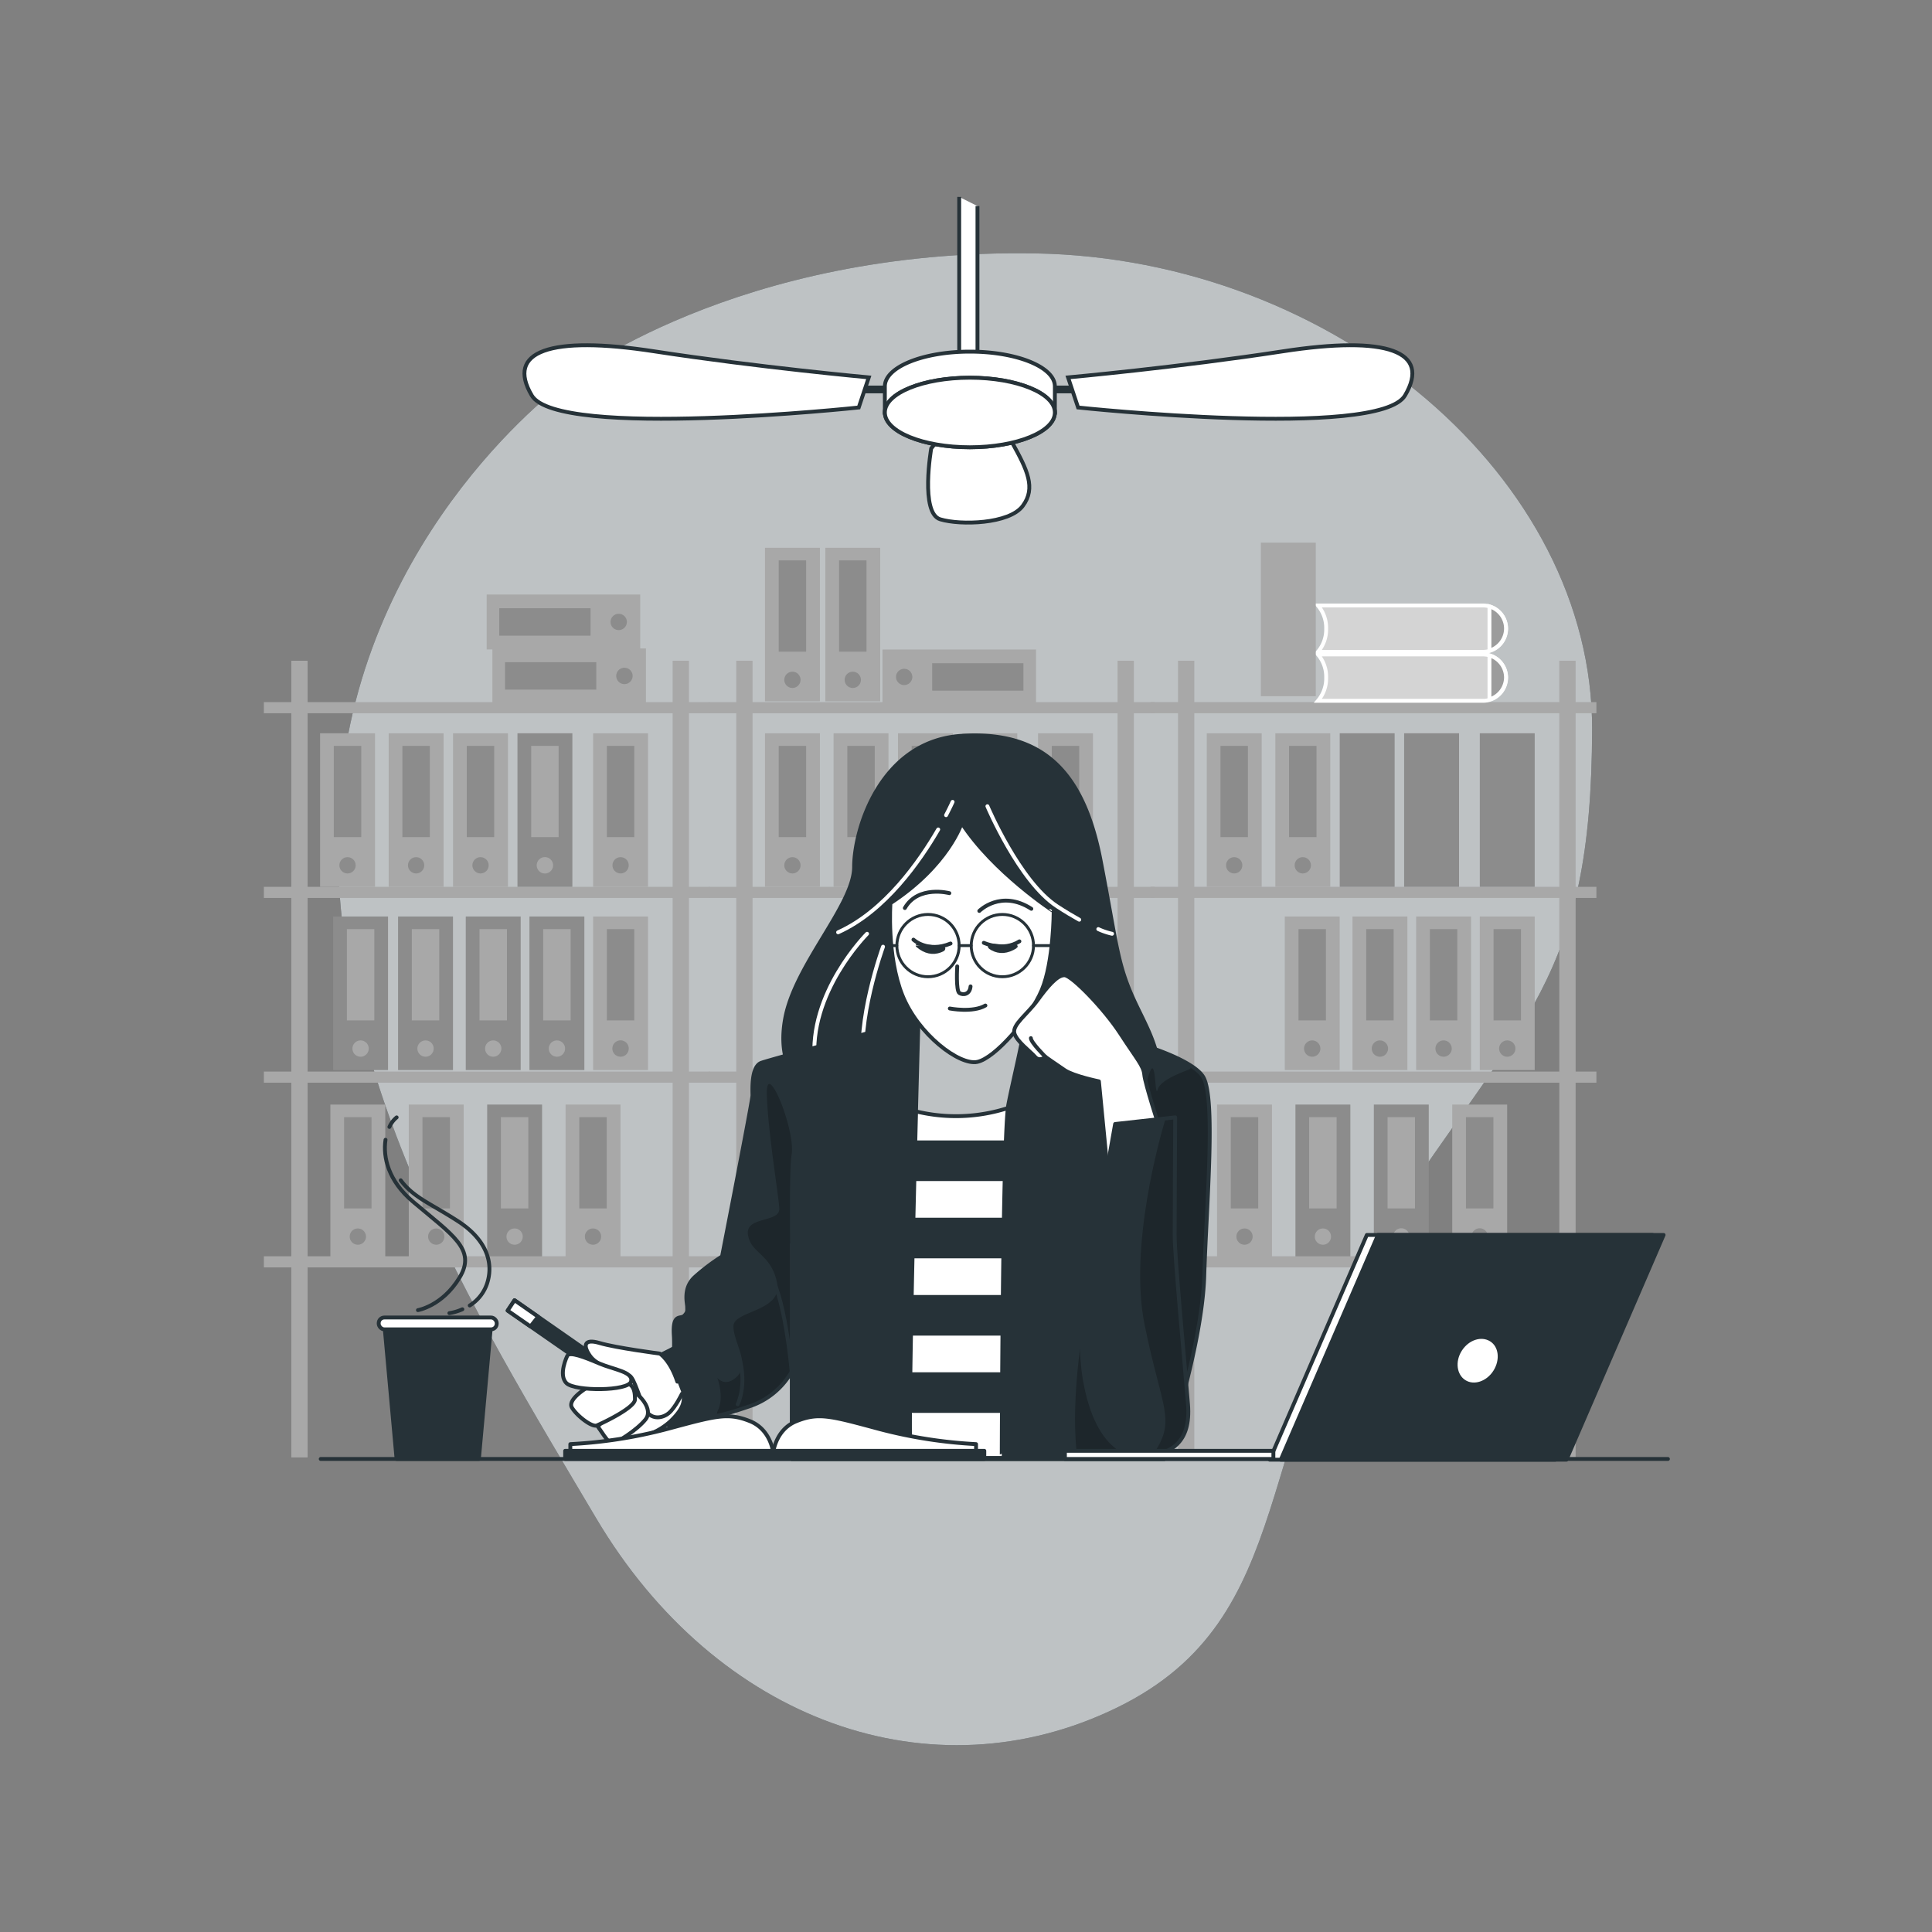 <svg xmlns="http://www.w3.org/2000/svg" xmlns:xlink="http://www.w3.org/1999/xlink" viewBox="0 0 500 500"><rect x="0" y="0" width="500" height="500" fill="#808080" stroke="none"/><defs><clipPath id="freepik--clip-path--inject-65"><path d="M235.25,264.5s-35.52,9.59-38.21,10.55-2.3,7.11-2.3,8.45-7.87,41.66-7.87,41.66a52.37,52.37,0,0,0-7.11,5.38c-3.07,2.88-1.92,6.72-1.92,7.68s.19,1.34-.77,2.3-3.07-.76-2.68,5.19-1.73,20,3.64,20.73,8.07.2,15.94-2.49a19.75,19.75,0,0,0,10.94-9v22.66h96.38s9.79-28.61,10.37-47.42,3.07-46.47-.38-51.65-21.7-10.94-37.83-12.86S238.13,263.73,235.25,264.5Z" style="fill:#263238;stroke:#263238;stroke-linecap:round;stroke-linejoin:round"></path></clipPath><clipPath id="freepik--clip-path-2--inject-65"><path d="M237.74,262.58s-3.26,114.73-1.92,114.73h23.43s.19-83.63,1.72-91.5,5.19-21.89,4.61-25.73-26.68-1.73-26.68-1.73A15.28,15.28,0,0,0,237.74,262.58Z" style="fill:#fff;stroke:#263238;stroke-linecap:round;stroke-linejoin:round"></path></clipPath><clipPath id="freepik--clip-path-3--inject-65"><path d="M260.83,286.76a43.86,43.86,0,0,1-23.75.87c-.88,34.3-2.2,89.68-1.26,89.68h23.43S259.43,298.93,260.83,286.76Z" style="fill:#fff;stroke:#263238;stroke-linecap:round;stroke-linejoin:round"></path></clipPath><clipPath id="freepik--clip-path-4--inject-65"><path d="M280.94,293.2l3.65,20.35,4-22.66,15.55-1.72S304,313.36,304,319.5s2.69,34.18,3.46,44-4.42,13-11.52,13.24-12.87-6.33-15.17-19.58.38-37.44-.77-41.47-6-20.54-6-20.54Z" style="fill:#263238;stroke:#263238;stroke-linecap:round;stroke-linejoin:round"></path></clipPath></defs><g id="freepik--background-simple--inject-65"><path d="M146.86,98.43s-53.5,38.23-58.93,107.69,34.95,133.74,66.29,186.68,87.07,72.48,134.92,49.1,34.13-70.65,69.6-124.93,53.14-63.36,53.3-128.24S345.6,66.93,268,65.58,146.86,98.43,146.86,98.43Z" style="fill:#263238"></path><path d="M146.86,98.43s-53.5,38.23-58.93,107.69,34.95,133.74,66.29,186.68,87.07,72.48,134.92,49.1,34.13-70.65,69.6-124.93,53.14-63.36,53.3-128.24S345.6,66.93,268,65.58,146.86,98.43,146.86,98.43Z" style="fill:#fff;opacity:0.7"></path></g><g id="freepik--Fan--inject-65"><line x1="217.05" y1="100.79" x2="233.66" y2="100.79" style="fill:#fff;stroke:#263238;stroke-miterlimit:10;stroke-width:2px"></line><path d="M224.84,97.67l-2.6,7.79s-77.87,8.31-84.62-3.12,4.68-15.57,31.67-11.42S224.84,97.67,224.84,97.67Z" style="fill:#fff;stroke:#263238;stroke-miterlimit:10"></path><line x1="284.2" y1="100.79" x2="267.59" y2="100.79" style="fill:#fff;stroke:#263238;stroke-miterlimit:10;stroke-width:2px"></line><path d="M276.41,97.67l2.6,7.79s77.87,8.31,84.61-3.12S359,86.77,332,90.92,276.41,97.67,276.41,97.67Z" style="fill:#fff;stroke:#263238;stroke-miterlimit:10"></path><path d="M241,116.05s-2.93,16.77,2.34,18.35,17.84,1.23,21.34-3.45,1.15-9.36-2.73-16.4S247.88,107.09,241,116.05Z" style="fill:#fff;stroke:#263238;stroke-miterlimit:10"></path><polyline points="248.24 50.96 248.24 103.53 252.97 103.53 252.97 53.33" style="fill:#fff;stroke:#263238;stroke-miterlimit:10"></polyline><path d="M236.45,106.75a48.17,48.17,0,0,0,29.1,0H273V100c0-5-9.85-9-22-9s-22,4-22,9v6.75Z" style="fill:#fff;stroke:#263238;stroke-miterlimit:10"></path><ellipse cx="251" cy="106.75" rx="22" ry="9" style="fill:#fff;stroke:#263238;stroke-miterlimit:10"></ellipse><ellipse cx="251" cy="106.75" rx="22" ry="9" style="fill:#fff;stroke:#263238;stroke-miterlimit:10"></ellipse></g><g id="freepik--Bookshelves--inject-65"><rect x="314.97" y="285.86" width="14.21" height="39.74" style="fill:#a8a8a8"></rect><rect x="318.53" y="289.12" width="7.1" height="23.62" style="fill:#8c8c8c"></rect><circle cx="322.08" cy="320.03" r="2.11" style="fill:#8c8c8c"></circle><rect x="335.26" y="285.86" width="14.21" height="39.74" style="fill:#8c8c8c"></rect><rect x="338.81" y="289.12" width="7.1" height="23.62" style="fill:#a8a8a8"></rect><circle cx="342.37" cy="320.03" r="2.11" style="fill:#a8a8a8"></circle><rect x="355.55" y="285.86" width="14.21" height="39.74" style="fill:#8c8c8c"></rect><rect x="359.1" y="289.12" width="7.1" height="23.62" style="fill:#a8a8a8"></rect><path d="M364.77,320a2.12,2.12,0,1,0-2.11,2.12A2.12,2.12,0,0,0,364.77,320Z" style="fill:#a8a8a8"></path><rect x="375.84" y="285.86" width="14.21" height="39.74" style="fill:#a8a8a8"></rect><rect x="379.39" y="289.12" width="7.1" height="23.62" style="fill:#8c8c8c"></rect><path d="M385.06,320a2.12,2.12,0,1,0-2.12,2.12A2.12,2.12,0,0,0,385.06,320Z" style="fill:#8c8c8c"></path><path d="M413.15,184.59v-2.88h-5.38V171h-4.22v10.71H309.09V171h-4.22v10.71h-7.11v2.88h7.11v44.92h-7.11v2.88h7.11v44.93h-7.11v2.88h7.11v44.92h-7.11V328h7.11v49.18h4.22V328h94.46v49.18h4.22V328h5.38v-2.88h-5.38V280.2h5.38v-2.88h-5.38V232.39h5.38v-2.88h-5.38V184.59Zm-9.6,140.53H309.09V280.2h94.46Zm0-47.8H309.09V232.39h94.46Zm0-47.81H309.09V184.59h94.46Z" style="fill:#a8a8a8"></path><rect x="363.39" y="189.77" width="14.21" height="39.74" style="fill:#8c8c8c"></rect><rect x="366.94" y="193.03" width="7.1" height="23.62" style="fill:#8c8c8c"></rect><path d="M372.61,223.94a2.12,2.12,0,1,0-2.11,2.12A2.12,2.12,0,0,0,372.61,223.94Z" style="fill:#8c8c8c"></path><rect x="346.72" y="189.77" width="14.21" height="39.74" style="fill:#8c8c8c"></rect><rect x="350.28" y="193.03" width="7.1" height="23.62" style="fill:#8c8c8c"></rect><circle cx="353.83" cy="223.94" r="2.11" style="fill:#8c8c8c"></circle><rect x="330.06" y="189.77" width="14.21" height="39.74" style="fill:#a8a8a8"></rect><rect x="333.61" y="193.03" width="7.1" height="23.62" style="fill:#8c8c8c"></rect><circle cx="337.16" cy="223.94" r="2.11" style="fill:#8c8c8c"></circle><rect x="382.97" y="189.77" width="14.21" height="39.74" style="fill:#8c8c8c"></rect><rect x="386.53" y="193.03" width="7.1" height="23.62" style="fill:#8c8c8c"></rect><circle cx="390.08" cy="223.94" r="2.11" style="fill:#8c8c8c"></circle><rect x="312.31" y="189.77" width="14.21" height="39.74" style="fill:#a8a8a8"></rect><rect x="315.86" y="193.03" width="7.1" height="23.62" style="fill:#8c8c8c"></rect><circle cx="319.41" cy="223.94" r="2.11" style="fill:#8c8c8c"></circle><path d="M383.79,169.37H341.08a8.86,8.86,0,0,1,2.13,6h0a8.9,8.9,0,0,1-2.13,6h42.71a6,6,0,0,0,6-6h0A6,6,0,0,0,383.79,169.37Z" style="fill:#d4d4d4;stroke:#fff;stroke-miterlimit:10"></path><path d="M385.47,169.61V181a6,6,0,0,0,4.28-5.71h0A6,6,0,0,0,385.47,169.61Z" style="fill:#9c9c9c;stroke:#fff;stroke-miterlimit:10"></path><path d="M383.79,156.7H341.08a8.9,8.9,0,0,1,2.13,6h0a8.9,8.9,0,0,1-2.13,6h42.71a6,6,0,0,0,6-6h0A6,6,0,0,0,383.79,156.7Z" style="fill:#d4d4d4;stroke:#fff;stroke-miterlimit:10"></path><path d="M385.47,156.94v11.44a6,6,0,0,0,4.28-5.72h0A6,6,0,0,0,385.47,156.94Z" style="fill:#9c9c9c;stroke:#fff;stroke-miterlimit:10"></path><rect x="326.31" y="140.44" width="14.21" height="39.74" style="fill:#a8a8a8"></rect><rect x="329.86" y="143.7" width="7.1" height="23.62" style="fill:#a8a8a8"></rect><path d="M335.52,174.61a2.11,2.11,0,1,0-2.11,2.11A2.1,2.1,0,0,0,335.52,174.61Z" style="fill:#a8a8a8"></path><rect x="382.97" y="237.19" width="14.21" height="39.74" style="fill:#a8a8a8"></rect><rect x="386.53" y="240.46" width="7.1" height="23.62" style="fill:#8c8c8c"></rect><path d="M392.19,271.37a2.11,2.11,0,1,0-2.11,2.11A2.12,2.12,0,0,0,392.19,271.37Z" style="fill:#8c8c8c"></path><rect x="366.5" y="237.19" width="14.21" height="39.74" style="fill:#a8a8a8"></rect><rect x="370.05" y="240.46" width="7.1" height="23.62" style="fill:#8c8c8c"></rect><path d="M375.71,271.37a2.11,2.11,0,1,0-2.11,2.11A2.11,2.11,0,0,0,375.71,271.37Z" style="fill:#8c8c8c"></path><rect x="332.5" y="237.19" width="14.21" height="39.74" style="fill:#a8a8a8"></rect><rect x="336.05" y="240.46" width="7.1" height="23.62" style="fill:#8c8c8c"></rect><path d="M341.71,271.37a2.11,2.11,0,1,0-2.11,2.11A2.11,2.11,0,0,0,341.71,271.37Z" style="fill:#8c8c8c"></path><rect x="350.02" y="237.19" width="14.21" height="39.74" style="fill:#a8a8a8"></rect><rect x="353.57" y="240.46" width="7.1" height="23.62" style="fill:#8c8c8c"></rect><path d="M359.23,271.37a2.11,2.11,0,1,0-2.11,2.11A2.11,2.11,0,0,0,359.23,271.37Z" style="fill:#8c8c8c"></path><rect x="200.65" y="285.86" width="14.21" height="39.74" style="fill:#a8a8a8"></rect><rect x="204.2" y="289.12" width="7.1" height="23.62" style="fill:#a8a8a8"></rect><circle cx="207.75" cy="320.03" r="2.11" style="fill:#a8a8a8"></circle><rect x="220.93" y="285.86" width="14.21" height="39.74" style="fill:#a8a8a8"></rect><rect x="224.49" y="289.12" width="7.1" height="23.62" style="fill:#a8a8a8"></rect><circle cx="228.04" cy="320.03" r="2.11" style="fill:#a8a8a8"></circle><rect x="241.22" y="285.86" width="14.21" height="39.74" style="fill:#a8a8a8"></rect><rect x="244.78" y="289.12" width="7.1" height="23.62" style="fill:#a8a8a8"></rect><circle cx="248.33" cy="320.03" r="2.11" style="fill:#a8a8a8"></circle><rect x="261.51" y="285.86" width="14.21" height="39.74" style="fill:#a8a8a8"></rect><rect x="265.06" y="289.12" width="7.1" height="23.62" style="fill:#a8a8a8"></rect><path d="M270.73,320a2.12,2.12,0,1,0-2.11,2.12A2.12,2.12,0,0,0,270.73,320Z" style="fill:#a8a8a8"></path><rect x="190.54" y="171" width="4.22" height="206.18" style="fill:#a8a8a8"></rect><rect x="289.22" y="171" width="4.22" height="206.18" style="fill:#a8a8a8"></rect><rect x="183.43" y="181.71" width="115.39" height="2.88" style="fill:#a8a8a8"></rect><rect x="183.43" y="229.51" width="115.39" height="2.88" style="fill:#a8a8a8"></rect><rect x="183.43" y="277.32" width="115.39" height="2.88" style="fill:#a8a8a8"></rect><rect x="183.43" y="325.12" width="115.39" height="2.88" style="fill:#a8a8a8"></rect><rect x="249.06" y="189.77" width="14.21" height="39.74" style="fill:#a8a8a8"></rect><rect x="252.61" y="193.03" width="7.1" height="23.62" style="fill:#a8a8a8"></rect><path d="M258.28,223.94a2.12,2.12,0,1,0-2.11,2.12A2.12,2.12,0,0,0,258.28,223.94Z" style="fill:#a8a8a8"></path><rect x="232.4" y="189.77" width="14.21" height="39.74" style="fill:#a8a8a8"></rect><rect x="235.95" y="193.03" width="7.1" height="23.62" style="fill:#8c8c8c"></rect><circle cx="239.5" cy="223.94" r="2.11" style="fill:#8c8c8c"></circle><rect x="215.73" y="189.77" width="14.21" height="39.74" style="fill:#a8a8a8"></rect><rect x="219.28" y="193.03" width="7.1" height="23.62" style="fill:#8c8c8c"></rect><circle cx="222.83" cy="223.94" r="2.11" style="fill:#8c8c8c"></circle><rect x="268.65" y="189.77" width="14.21" height="39.74" style="fill:#a8a8a8"></rect><rect x="272.2" y="193.03" width="7.1" height="23.62" style="fill:#8c8c8c"></rect><circle cx="275.75" cy="223.94" r="2.11" style="fill:#a8a8a8"></circle><rect x="197.98" y="189.77" width="14.21" height="39.74" style="fill:#a8a8a8"></rect><rect x="201.53" y="193.03" width="7.1" height="23.62" style="fill:#8c8c8c"></rect><circle cx="205.08" cy="223.94" r="2.11" style="fill:#8c8c8c"></circle><rect x="197.98" y="141.77" width="14.21" height="39.74" style="fill:#a8a8a8"></rect><rect x="201.53" y="145.03" width="7.1" height="23.62" style="fill:#8c8c8c"></rect><circle cx="205.08" cy="175.94" r="2.11" style="fill:#8c8c8c"></circle><rect x="213.59" y="141.77" width="14.21" height="39.74" style="fill:#a8a8a8"></rect><rect x="217.15" y="145.03" width="7.1" height="23.62" style="fill:#8c8c8c"></rect><circle cx="220.7" cy="175.94" r="2.11" style="fill:#8c8c8c"></circle><rect x="241.15" y="155.32" width="14.21" height="39.74" transform="translate(423.44 -73.06) rotate(90)" style="fill:#a8a8a8"></rect><rect x="249.5" y="163.38" width="7.1" height="23.61" transform="translate(428.24 -77.86) rotate(90)" style="fill:#8c8c8c"></rect><path d="M234,177.3a2.11,2.11,0,1,0-2.11-2.11A2.12,2.12,0,0,0,234,177.3Z" style="fill:#8c8c8c"></path><rect x="268.65" y="237.19" width="14.21" height="39.74" style="fill:#a8a8a8"></rect><rect x="272.2" y="240.46" width="7.1" height="23.62" style="fill:#a8a8a8"></rect><path d="M277.86,271.37a2.11,2.11,0,1,0-2.11,2.11A2.11,2.11,0,0,0,277.86,271.37Z" style="fill:#a8a8a8"></path><rect x="252.17" y="237.19" width="14.21" height="39.74" style="fill:#a8a8a8"></rect><rect x="255.72" y="240.46" width="7.1" height="23.62" style="fill:#a8a8a8"></rect><path d="M261.38,271.37a2.11,2.11,0,1,0-2.11,2.11A2.11,2.11,0,0,0,261.38,271.37Z" style="fill:#a8a8a8"></path><rect x="218.17" y="237.19" width="14.21" height="39.74" style="fill:#a8a8a8"></rect><rect x="221.72" y="240.46" width="7.1" height="23.62" style="fill:#a8a8a8"></rect><path d="M227.38,271.37a2.11,2.11,0,1,0-2.11,2.11A2.11,2.11,0,0,0,227.38,271.37Z" style="fill:#a8a8a8"></path><rect x="235.69" y="237.19" width="14.21" height="39.74" style="fill:#a8a8a8"></rect><rect x="239.24" y="240.46" width="7.1" height="23.62" style="fill:#a8a8a8"></rect><path d="M244.9,271.37a2.11,2.11,0,1,0-2.11,2.11A2.11,2.11,0,0,0,244.9,271.37Z" style="fill:#a8a8a8"></path><rect x="85.5" y="285.86" width="14.21" height="39.74" style="fill:#a8a8a8"></rect><rect x="89.05" y="289.12" width="7.1" height="23.62" style="fill:#8c8c8c"></rect><circle cx="92.61" cy="320.03" r="2.11" style="fill:#8c8c8c"></circle><rect x="105.79" y="285.86" width="14.21" height="39.74" style="fill:#a8a8a8"></rect><rect x="109.34" y="289.12" width="7.1" height="23.62" style="fill:#8c8c8c"></rect><circle cx="112.9" cy="320.03" r="2.11" style="fill:#8c8c8c"></circle><rect x="126.08" y="285.86" width="14.21" height="39.74" style="fill:#8c8c8c"></rect><rect x="129.63" y="289.12" width="7.1" height="23.62" style="fill:#a8a8a8"></rect><circle cx="133.18" cy="320.03" r="2.11" style="fill:#a8a8a8"></circle><rect x="146.37" y="285.86" width="14.21" height="39.74" style="fill:#a8a8a8"></rect><rect x="149.92" y="289.12" width="7.1" height="23.62" style="fill:#8c8c8c"></rect><circle cx="153.47" cy="320.03" r="2.11" style="fill:#8c8c8c"></circle><rect x="75.39" y="171" width="4.22" height="206.18" style="fill:#a8a8a8"></rect><rect x="174.08" y="171" width="4.22" height="206.18" style="fill:#a8a8a8"></rect><rect x="68.29" y="181.71" width="115.39" height="2.88" style="fill:#a8a8a8"></rect><rect x="68.29" y="229.51" width="115.39" height="2.88" style="fill:#a8a8a8"></rect><rect x="68.29" y="277.32" width="115.39" height="2.88" style="fill:#a8a8a8"></rect><rect x="68.29" y="325.12" width="115.39" height="2.88" style="fill:#a8a8a8"></rect><rect x="133.92" y="189.77" width="14.21" height="39.74" style="fill:#8c8c8c"></rect><rect x="137.47" y="193.03" width="7.1" height="23.62" style="fill:#a8a8a8"></rect><path d="M143.14,223.94a2.12,2.12,0,1,0-2.12,2.12A2.12,2.12,0,0,0,143.14,223.94Z" style="fill:#a8a8a8"></path><rect x="117.25" y="189.77" width="14.21" height="39.74" style="fill:#a8a8a8"></rect><rect x="120.8" y="193.03" width="7.1" height="23.62" style="fill:#8c8c8c"></rect><circle cx="124.36" cy="223.94" r="2.11" style="fill:#8c8c8c"></circle><rect x="100.59" y="189.77" width="14.21" height="39.74" style="fill:#a8a8a8"></rect><rect x="104.14" y="193.03" width="7.1" height="23.62" style="fill:#8c8c8c"></rect><circle cx="107.69" cy="223.94" r="2.11" style="fill:#8c8c8c"></circle><rect x="153.5" y="189.77" width="14.21" height="39.74" style="fill:#a8a8a8"></rect><rect x="157.05" y="193.03" width="7.1" height="23.62" style="fill:#8c8c8c"></rect><circle cx="160.61" cy="223.94" r="2.11" style="fill:#8c8c8c"></circle><rect x="140.2" y="155.05" width="14.21" height="39.74" transform="translate(-27.62 322.23) rotate(-90)" style="fill:#a8a8a8"></rect><rect x="138.96" y="163.12" width="7.1" height="23.62" transform="translate(-32.42 317.43) rotate(-90)" style="fill:#8c8c8c"></rect><path d="M161.61,172.81a2.12,2.12,0,1,0,2.11,2.12A2.12,2.12,0,0,0,161.61,172.81Z" style="fill:#8c8c8c"></path><rect x="138.71" y="141.09" width="14.21" height="39.74" transform="translate(-15.14 306.78) rotate(-90)" style="fill:#a8a8a8"></rect><rect x="137.47" y="149.15" width="7.1" height="23.62" transform="translate(-19.94 301.98) rotate(-90)" style="fill:#8c8c8c"></rect><path d="M160.12,158.85a2.11,2.11,0,1,0,2.11,2.11A2.1,2.1,0,0,0,160.12,158.85Z" style="fill:#8c8c8c"></path><rect x="82.84" y="189.77" width="14.21" height="39.74" style="fill:#a8a8a8"></rect><rect x="86.39" y="193.03" width="7.1" height="23.62" style="fill:#8c8c8c"></rect><circle cx="89.94" cy="223.94" r="2.11" style="fill:#8c8c8c"></circle><rect x="153.5" y="237.19" width="14.21" height="39.74" style="fill:#a8a8a8"></rect><rect x="157.05" y="240.46" width="7.1" height="23.62" style="fill:#8c8c8c"></rect><path d="M162.72,271.37a2.12,2.12,0,1,0-2.11,2.11A2.12,2.12,0,0,0,162.72,271.37Z" style="fill:#8c8c8c"></path><rect x="137.02" y="237.19" width="14.21" height="39.74" style="fill:#8c8c8c"></rect><rect x="140.58" y="240.46" width="7.1" height="23.62" style="fill:#a8a8a8"></rect><path d="M146.24,271.37a2.11,2.11,0,1,0-2.11,2.11A2.12,2.12,0,0,0,146.24,271.37Z" style="fill:#a8a8a8"></path><rect x="86.21" y="237.19" width="14.21" height="39.74" style="fill:#8c8c8c"></rect><rect x="89.77" y="240.46" width="7.1" height="23.62" style="fill:#a8a8a8"></rect><path d="M95.43,271.37a2.11,2.11,0,1,0-2.11,2.11A2.12,2.12,0,0,0,95.43,271.37Z" style="fill:#a8a8a8"></path><rect x="103.02" y="237.19" width="14.21" height="39.74" style="fill:#8c8c8c"></rect><rect x="106.58" y="240.46" width="7.1" height="23.62" style="fill:#a8a8a8"></rect><path d="M112.24,271.37a2.11,2.11,0,1,0-2.11,2.11A2.12,2.12,0,0,0,112.24,271.37Z" style="fill:#a8a8a8"></path><rect x="120.54" y="237.19" width="14.21" height="39.74" style="fill:#8c8c8c"></rect><rect x="124.1" y="240.46" width="7.1" height="23.62" style="fill:#a8a8a8"></rect><path d="M129.76,271.37a2.11,2.11,0,1,0-2.11,2.11A2.12,2.12,0,0,0,129.76,271.37Z" style="fill:#a8a8a8"></path></g><g id="freepik--Coffee--inject-65"><polygon points="123.94 377.58 102.63 377.58 99.43 342.25 127.14 342.25 123.94 377.58" style="fill:#263238;stroke:#263238;stroke-linecap:round;stroke-linejoin:round"></polygon><rect x="98.01" y="340.97" width="30.54" height="3.06" rx="1.46" style="fill:#fff;stroke:#263238;stroke-linecap:round;stroke-linejoin:round"></rect><path d="M100.78,291.65a6.8,6.8,0,0,1,1.87-2.47" style="fill:none;stroke:#263238;stroke-linecap:round;stroke-linejoin:round"></path><path d="M108.16,339.06s6.3-1.05,10.76-8.4-1.83-11-12.07-19.69c-6.37-5.39-7.76-11.5-7.08-16" style="fill:none;stroke:#263238;stroke-linecap:round;stroke-linejoin:round"></path><path d="M121.57,337.86a10.68,10.68,0,0,0,4.7-6.42c1.32-5-.52-10.76-7.87-15.48s-11.29-6-14.7-10.5" style="fill:none;stroke:#263238;stroke-linecap:round;stroke-linejoin:round"></path><path d="M116.3,339.84a13,13,0,0,0,3.36-1" style="fill:none;stroke:#263238;stroke-linecap:round;stroke-linejoin:round"></path></g><g id="freepik--Character--inject-65"><path d="M208.44,283.06c-4.76-5.31-6.7-11.22-5.26-19.33,2.5-14,17.86-29.57,17.86-39.36s6.85-32.59,27.78-33.94,31.55,9.17,36,32.21,4.23,27.07,9.41,37.82c2.13,4.43,4.54,8.9,5.42,13.79,1.75,9.7-8.78,14.44-16.23,17.11-20.92,7.48-47.1,12.42-66.8-1.13A45.58,45.58,0,0,1,208.44,283.06Z" style="fill:#263238;stroke:#263238;stroke-linecap:round;stroke-linejoin:round"></path><path d="M284.24,240.45a17.87,17.87,0,0,0,3.56,1.21" style="fill:none;stroke:#fff;stroke-linecap:round;stroke-miterlimit:10"></path><path d="M255.54,208.65s8.25,19.5,18,25.88c2.19,1.43,4.11,2.57,5.77,3.49" style="fill:none;stroke:#fff;stroke-linecap:round;stroke-miterlimit:10"></path><path d="M242.81,214.66c-4.74,8.19-13.77,21.17-25.91,26.62" style="fill:none;stroke:#fff;stroke-linecap:round;stroke-miterlimit:10"></path><path d="M246.53,207.52s-.58,1.32-1.69,3.45" style="fill:none;stroke:#fff;stroke-linecap:round;stroke-miterlimit:10"></path><path d="M224.4,241.66S209,257,210.9,275" style="fill:none;stroke:#fff;stroke-linecap:round;stroke-miterlimit:10"></path><path d="M228.53,245s-7.13,19.51-4.88,31.89" style="fill:none;stroke:#fff;stroke-linecap:round;stroke-miterlimit:10"></path><path d="M235.25,264.5s-35.52,9.59-38.21,10.55-2.3,7.11-2.3,8.45-7.87,41.66-7.87,41.66a52.37,52.37,0,0,0-7.11,5.38c-3.07,2.88-1.92,6.72-1.92,7.68s.19,1.34-.77,2.3-3.07-.76-2.68,5.19-1.73,20,3.64,20.73,8.07.2,15.94-2.49a19.75,19.75,0,0,0,10.94-9v22.66h96.38s9.79-28.61,10.37-47.42,3.07-46.47-.38-51.65-21.7-10.94-37.83-12.86S238.13,263.73,235.25,264.5Z" style="fill:#263238"></path><g style="clip-path:url(#freepik--clip-path--inject-65)"><path d="M307.61,275.4c.5.59.71,1.09.28,1.29-1.32.63-7.52,2.63-8.27,5.26s-.44-8-1.88-4.89-3.39,15.42-11.28,40.24c-6.31,19.81-9.73,45.13-7.6,60.28h22.43s9.79-28.61,10.37-47.42,3.07-46.47-.38-51.65A11.92,11.92,0,0,0,307.61,275.4Z" style="opacity:0.24;mix-blend-mode:multiply"></path><path d="M236.59,259.12a8.68,8.68,0,0,0-3.07,3.65c-1.34,2.68-12.67,23.61-13.63,24.57s5.18.77,7.68-.38,7.1-1.15,7.1-1.15l4.42,3.45,13.63,5.38s6.14-4.42,9.21-6.91,4.42-3.46,4.42-3.46a43.5,43.5,0,0,1,7.68,3.46c3.07,1.92,1.92,2.88,3.07,1.92s.58-2.88-1-5.57-6.33-17.47-12.29-23S243.69,253.74,236.59,259.12Z" style="fill:#263238;stroke:#263238;stroke-linecap:round;stroke-linejoin:round"></path><polygon points="264.43 306.93 290.93 307.12 290.35 314.61 276.72 321.52 264.43 314.8 264.43 306.93" style="fill:#263238;stroke:#263238;stroke-linecap:round;stroke-linejoin:round"></polygon><polygon points="204.91 304.62 231.41 304.81 230.83 312.3 217.2 319.21 204.91 312.49 204.91 304.62" style="fill:#263238;stroke:#263238;stroke-linecap:round;stroke-linejoin:round"></polygon><path d="M205.23,362.05s-1.5-56.78-.37-63.18-6.77-25.57-6.4-15.41,3,25.47,3.22,29.28-8.86,1.93-8.11,6.82,6,4.88,7.53,12.41-11.29,7.14-11.29,11.28,4.52,9.77.76,13.16-5.88-1.15-5.88-1.15a19.38,19.38,0,0,1,.74,11.16A61.69,61.69,0,0,0,194,364a19.75,19.75,0,0,0,10.94-9v8.16Z" style="opacity:0.24;mix-blend-mode:multiply"></path></g><path d="M235.25,264.5s-35.52,9.59-38.21,10.55-2.3,7.11-2.3,8.45-7.87,41.66-7.87,41.66a52.37,52.37,0,0,0-7.11,5.38c-3.07,2.88-1.92,6.72-1.92,7.68s.19,1.34-.77,2.3-3.07-.76-2.68,5.19-1.73,20,3.64,20.73,8.07.2,15.94-2.49a19.75,19.75,0,0,0,10.94-9v22.66h96.38s9.79-28.61,10.37-47.42,3.07-46.47-.38-51.65-21.7-10.94-37.83-12.86S238.13,263.73,235.25,264.5Z" style="fill:none;stroke:#263238;stroke-linecap:round;stroke-linejoin:round"></path><path d="M204.91,322.09v33.22s-1.73-21.12-6.33-26.5" style="fill:none;stroke:#263238;stroke-linecap:round;stroke-linejoin:round"></path><path d="M179,340s10.18,3.65,12.29,11.13-.38,12.29-.38,12.29" style="fill:none;stroke:#263238;stroke-linecap:round;stroke-linejoin:round"></path><path d="M166.82,352.59s7.43-3.38,8-4,7.11-.31,9.84,6.65.75,10.3-.61,11.05-8.49,2.83-10.46,2.83S163.34,355.17,166.82,352.59Z" style="fill:#263238;stroke:#263238;stroke-linecap:round;stroke-linejoin:round"></path><path d="M237.74,262.58s-3.26,114.73-1.92,114.73h23.43s.19-83.63,1.72-91.5,5.19-21.89,4.61-25.73-26.68-1.73-26.68-1.73A15.28,15.28,0,0,0,237.74,262.58Z" style="fill:#fff"></path><g style="clip-path:url(#freepik--clip-path-2--inject-65)"><path d="M237.74,262.58s-3.26,114.73-1.92,114.73h23.43s.19-83.63,1.72-91.5,5.19-21.89,4.61-25.73-26.68-1.73-26.68-1.73A15.28,15.28,0,0,0,237.74,262.58Z" style="fill:#263238"></path><path d="M237.74,262.58s-3.26,114.73-1.92,114.73h23.43s.19-83.63,1.72-91.5,5.19-21.89,4.61-25.73-26.68-1.73-26.68-1.73A15.28,15.28,0,0,0,237.74,262.58Z" style="fill:#fff;opacity:0.7"></path></g><path d="M237.74,262.58s-3.26,114.73-1.92,114.73h23.43s.19-83.63,1.72-91.5,5.19-21.89,4.61-25.73-26.68-1.73-26.68-1.73A15.28,15.28,0,0,0,237.74,262.58Z" style="fill:none;stroke:#263238;stroke-linecap:round;stroke-linejoin:round"></path><path d="M260.83,286.76a43.86,43.86,0,0,1-23.75.87c-.88,34.3-2.2,89.68-1.26,89.68h23.43S259.43,298.93,260.83,286.76Z" style="fill:#fff"></path><g style="clip-path:url(#freepik--clip-path-3--inject-65)"><path d="M259.3,365.65c0-3.14,0-6.69.06-10.5H235.63c0,3.84-.09,7.38-.11,10.5Z" style="fill:#263238"></path><path d="M236,335.15c-.07,3.6-.14,7.11-.2,10.5h23.66c0-3.43.06-6.95.1-10.5Z" style="fill:#263238"></path><path d="M236.41,315.15c-.08,3.49-.16,7-.23,10.5h23.47c.05-3.58.1-7.11.16-10.5Z" style="fill:#263238"></path><path d="M236.89,295.15c-.08,3.37-.17,6.89-.26,10.5H260c.09-3.93.2-7.49.32-10.5Z" style="fill:#263238"></path></g><path d="M260.83,286.76a43.86,43.86,0,0,1-23.75.87c-.88,34.3-2.2,89.68-1.26,89.68h23.43S259.43,298.93,260.83,286.76Z" style="fill:none;stroke:#263238;stroke-linecap:round;stroke-linejoin:round"></path><path d="M248.88,213s-3.46,10.94-18.43,20.74c0,0-1,13.63,3.07,23.8s14.78,18.24,19.39,17.28,13.63-11.33,16.7-18.62,3.08-20.35,3.08-20.35S257.13,225.71,248.88,213Z" style="fill:#fff;stroke:#263238;stroke-linecap:round;stroke-linejoin:round"></path><path d="M247.73,250.1s-.39,6.33.57,6.91,2.69.38,2.88-1.73" style="fill:none;stroke:#263238;stroke-linecap:round;stroke-linejoin:round"></path><path d="M245.81,261s5.95,1.15,9.21-.77" style="fill:none;stroke:#263238;stroke-linecap:round;stroke-linejoin:round"></path><path d="M245.69,231.15S237.63,229,234.17,235" style="fill:none;stroke:#263238;stroke-linecap:round;stroke-linejoin:round"></path><path d="M253.44,235.75s5.59-5.63,13.47-.55" style="fill:none;stroke:#263238;stroke-linecap:round;stroke-linejoin:round"></path><path d="M236.4,243.18s3.65,3.46,9.6,1" style="fill:none;stroke:#263238;stroke-linecap:round;stroke-linejoin:round"></path><path d="M254.61,244s5,2.31,9.21-.38" style="fill:none;stroke:#263238;stroke-linecap:round;stroke-linejoin:round"></path><circle cx="240.17" cy="244.72" r="8.06" style="fill:none;stroke:#263238;stroke-linecap:round;stroke-linejoin:round;stroke-width:0.75px"></circle><circle cx="259.41" cy="244.72" r="8.06" style="fill:none;stroke:#263238;stroke-linecap:round;stroke-linejoin:round;stroke-width:0.75px"></circle><line x1="248.23" y1="244.72" x2="251.34" y2="244.72" style="fill:none;stroke:#263238;stroke-linecap:round;stroke-linejoin:round;stroke-width:0.75px"></line><line x1="267.47" y1="244.72" x2="272.19" y2="244.72" style="fill:none;stroke:#263238;stroke-linecap:round;stroke-linejoin:round;stroke-width:0.75px"></line><line x1="229.95" y1="244.72" x2="232.09" y2="244.72" style="fill:none;stroke:#263238;stroke-linecap:round;stroke-linejoin:round;stroke-width:0.75px"></line><path d="M243.2,245.22s2.05.09.13.8-3.86.36-5.85-1.33C237.48,244.69,241.29,245.19,243.2,245.22Z" style="fill:#263238;stroke:#263238;stroke-linecap:round;stroke-linejoin:round"></path><path d="M257.1,244.74s-2-.18-.23.77,3.78.87,6-.56C262.84,245,259,245,257.1,244.74Z" style="fill:#263238;stroke:#263238;stroke-linecap:round;stroke-linejoin:round"></path><path d="M287.47,311.53l-3.07-31.68s-6.53-1.34-8.83-2.88-5-3.45-5-3.45-1.53,1.34-2.68,0-4.8-4-5.38-6.15,3.46-5,5.95-8.44,5.19-6.72,7.11-6.53S285.74,261,290,267.57s5.95,8.25,6.14,10.56,4,14,4,14l1,19.78Z" style="fill:#fff;stroke:#263238;stroke-linecap:round;stroke-linejoin:round"></path><path d="M270.57,273.52s-3.78-3.73-3.78-4.85" style="fill:none;stroke:#263238;stroke-linecap:round;stroke-linejoin:round"></path><path d="M280.94,293.2l3.65,20.35,4-22.66,15.55-1.72S304,313.36,304,319.5s2.69,34.18,3.46,44-4.42,13-11.52,13.24-12.87-6.33-15.17-19.58.38-37.44-.77-41.47-6-20.54-6-20.54Z" style="fill:#263238"></path><g style="clip-path:url(#freepik--clip-path-4--inject-65)"><path d="M298.38,376.5c5.79-.86,9.73-4.41,9.06-13-.77-9.79-3.46-37.82-3.46-44s.19-30.33.19-30.33l-2.52.28c-1.45,4.83-9.53,33.18-5.42,53.42,4.52,22.19,8.28,24.44,2.26,33.47Z" style="opacity:0.24;mix-blend-mode:multiply"></path></g><path d="M280.94,293.2l3.65,20.35,4-22.66,15.55-1.72S304,313.36,304,319.5s2.69,34.18,3.46,44-4.42,13-11.52,13.24-12.87-6.33-15.17-19.58.38-37.44-.77-41.47-6-20.54-6-20.54Z" style="fill:none;stroke:#263238;stroke-linecap:round;stroke-linejoin:round"></path><path d="M158.87,372.5s-.46,3.09,2.34,3.79,9.53-1.05,10.09-2.49a2.19,2.19,0,0,0-.44-2.37l-6.14,0S160.09,370,158.87,372.5Z" style="fill:#fff;stroke:#263238;stroke-linecap:round;stroke-linejoin:round"></path><polygon points="131.38 339.18 156.83 356.86 158.73 354.33 133.16 336.5 131.38 339.18" style="fill:#263238;stroke:#263238;stroke-linecap:round;stroke-linejoin:round"></polygon><polygon points="137.29 343.28 139.27 340.76 133.16 336.5 131.38 339.18 137.29 343.28" style="fill:#fff;stroke:#263238;stroke-linecap:round;stroke-linejoin:round"></polygon><path d="M162.86,372.23a17,17,0,0,0,10.71-4.47c4.56-4.44,4.87-7.41-1.29-13.79s-19.63,1.09-20.06,3.91S162.86,372.23,162.86,372.23Z" style="fill:#fff;stroke:#263238;stroke-linecap:round;stroke-linejoin:round"></path><path d="M176.49,360.7s-1.74,3.63-3.39,5-4.27,1.74-5.82-.47-3.14-9.07-4.49-9.21-8.08-2.35-10-5-1.82-4.7,2.41-3.44,15.55,2.73,15.55,2.73,2.68,1.61,4.54,7.26" style="fill:#fff;stroke:#263238;stroke-linecap:round;stroke-linejoin:round"></path><path d="M154.72,369.2c.6.74,2.57,4.09,3.5,4.32s6.64-3.4,8.84-6.17-1.9-6.61-3.07-7.15S154.72,369.2,154.72,369.2Z" style="fill:#fff;stroke:#263238;stroke-linecap:round;stroke-linejoin:round"></path><path d="M151.81,359.2s-5,3-3.81,5.06,5.19,5.19,6.47,4.64,9.9-4.56,9.86-6.75-.18-4.8-4.59-4.44A39.55,39.55,0,0,0,151.81,359.2Z" style="fill:#fff;stroke:#263238;stroke-linecap:round;stroke-linejoin:round"></path><path d="M146.81,350.89s-2.43,4.94-.2,7.08,16,2.09,16.7-.43-4.46-3.06-8.25-4.69S147.34,349.72,146.81,350.89Z" style="fill:#fff;stroke:#263238;stroke-linecap:round;stroke-linejoin:round"></path><path d="M200.21,376.62s-.38-6.53-6.14-8.83-8.84-1.35-21.7,2.11a123.07,123.07,0,0,1-24.77,3.84v2.88Z" style="fill:#fff;stroke:#263238;stroke-linecap:round;stroke-linejoin:round"></path><path d="M200,376.62s.38-6.53,6.14-8.83,8.83-1.35,21.7,2.11a123,123,0,0,0,24.76,3.84v2.88Z" style="fill:#fff;stroke:#263238;stroke-linecap:round;stroke-linejoin:round"></path><rect x="146.26" y="375.47" width="108.48" height="2.11" style="fill:#263238;stroke:#263238;stroke-linecap:round;stroke-linejoin:round"></rect></g><g id="freepik--Device--inject-65"><line x1="83" y1="377.58" x2="431.66" y2="377.58" style="fill:#fff;stroke:#263238;stroke-linecap:round;stroke-linejoin:round"></line><polygon points="427.66 319.6 353.74 319.6 328.59 377.77 402.51 377.77 427.66 319.6" style="fill:#fff;stroke:#263238;stroke-linecap:round;stroke-linejoin:round"></polygon><polygon points="430.54 319.6 356.62 319.6 331.47 377.77 405.39 377.77 430.54 319.6" style="fill:#263238;stroke:#263238;stroke-linecap:round;stroke-linejoin:round"></polygon><path d="M386.92,355c-1.9,3-5.46,4.18-7.95,2.6s-3-5.29-1.08-8.3,5.46-4.17,8-2.6S388.82,352,386.92,355Z" style="fill:#fff;stroke:#263238;stroke-linecap:round;stroke-linejoin:round"></path><rect x="275.6" y="375.47" width="53.95" height="2.11" style="fill:#fff;stroke:#263238;stroke-linecap:round;stroke-linejoin:round"></rect></g></svg>